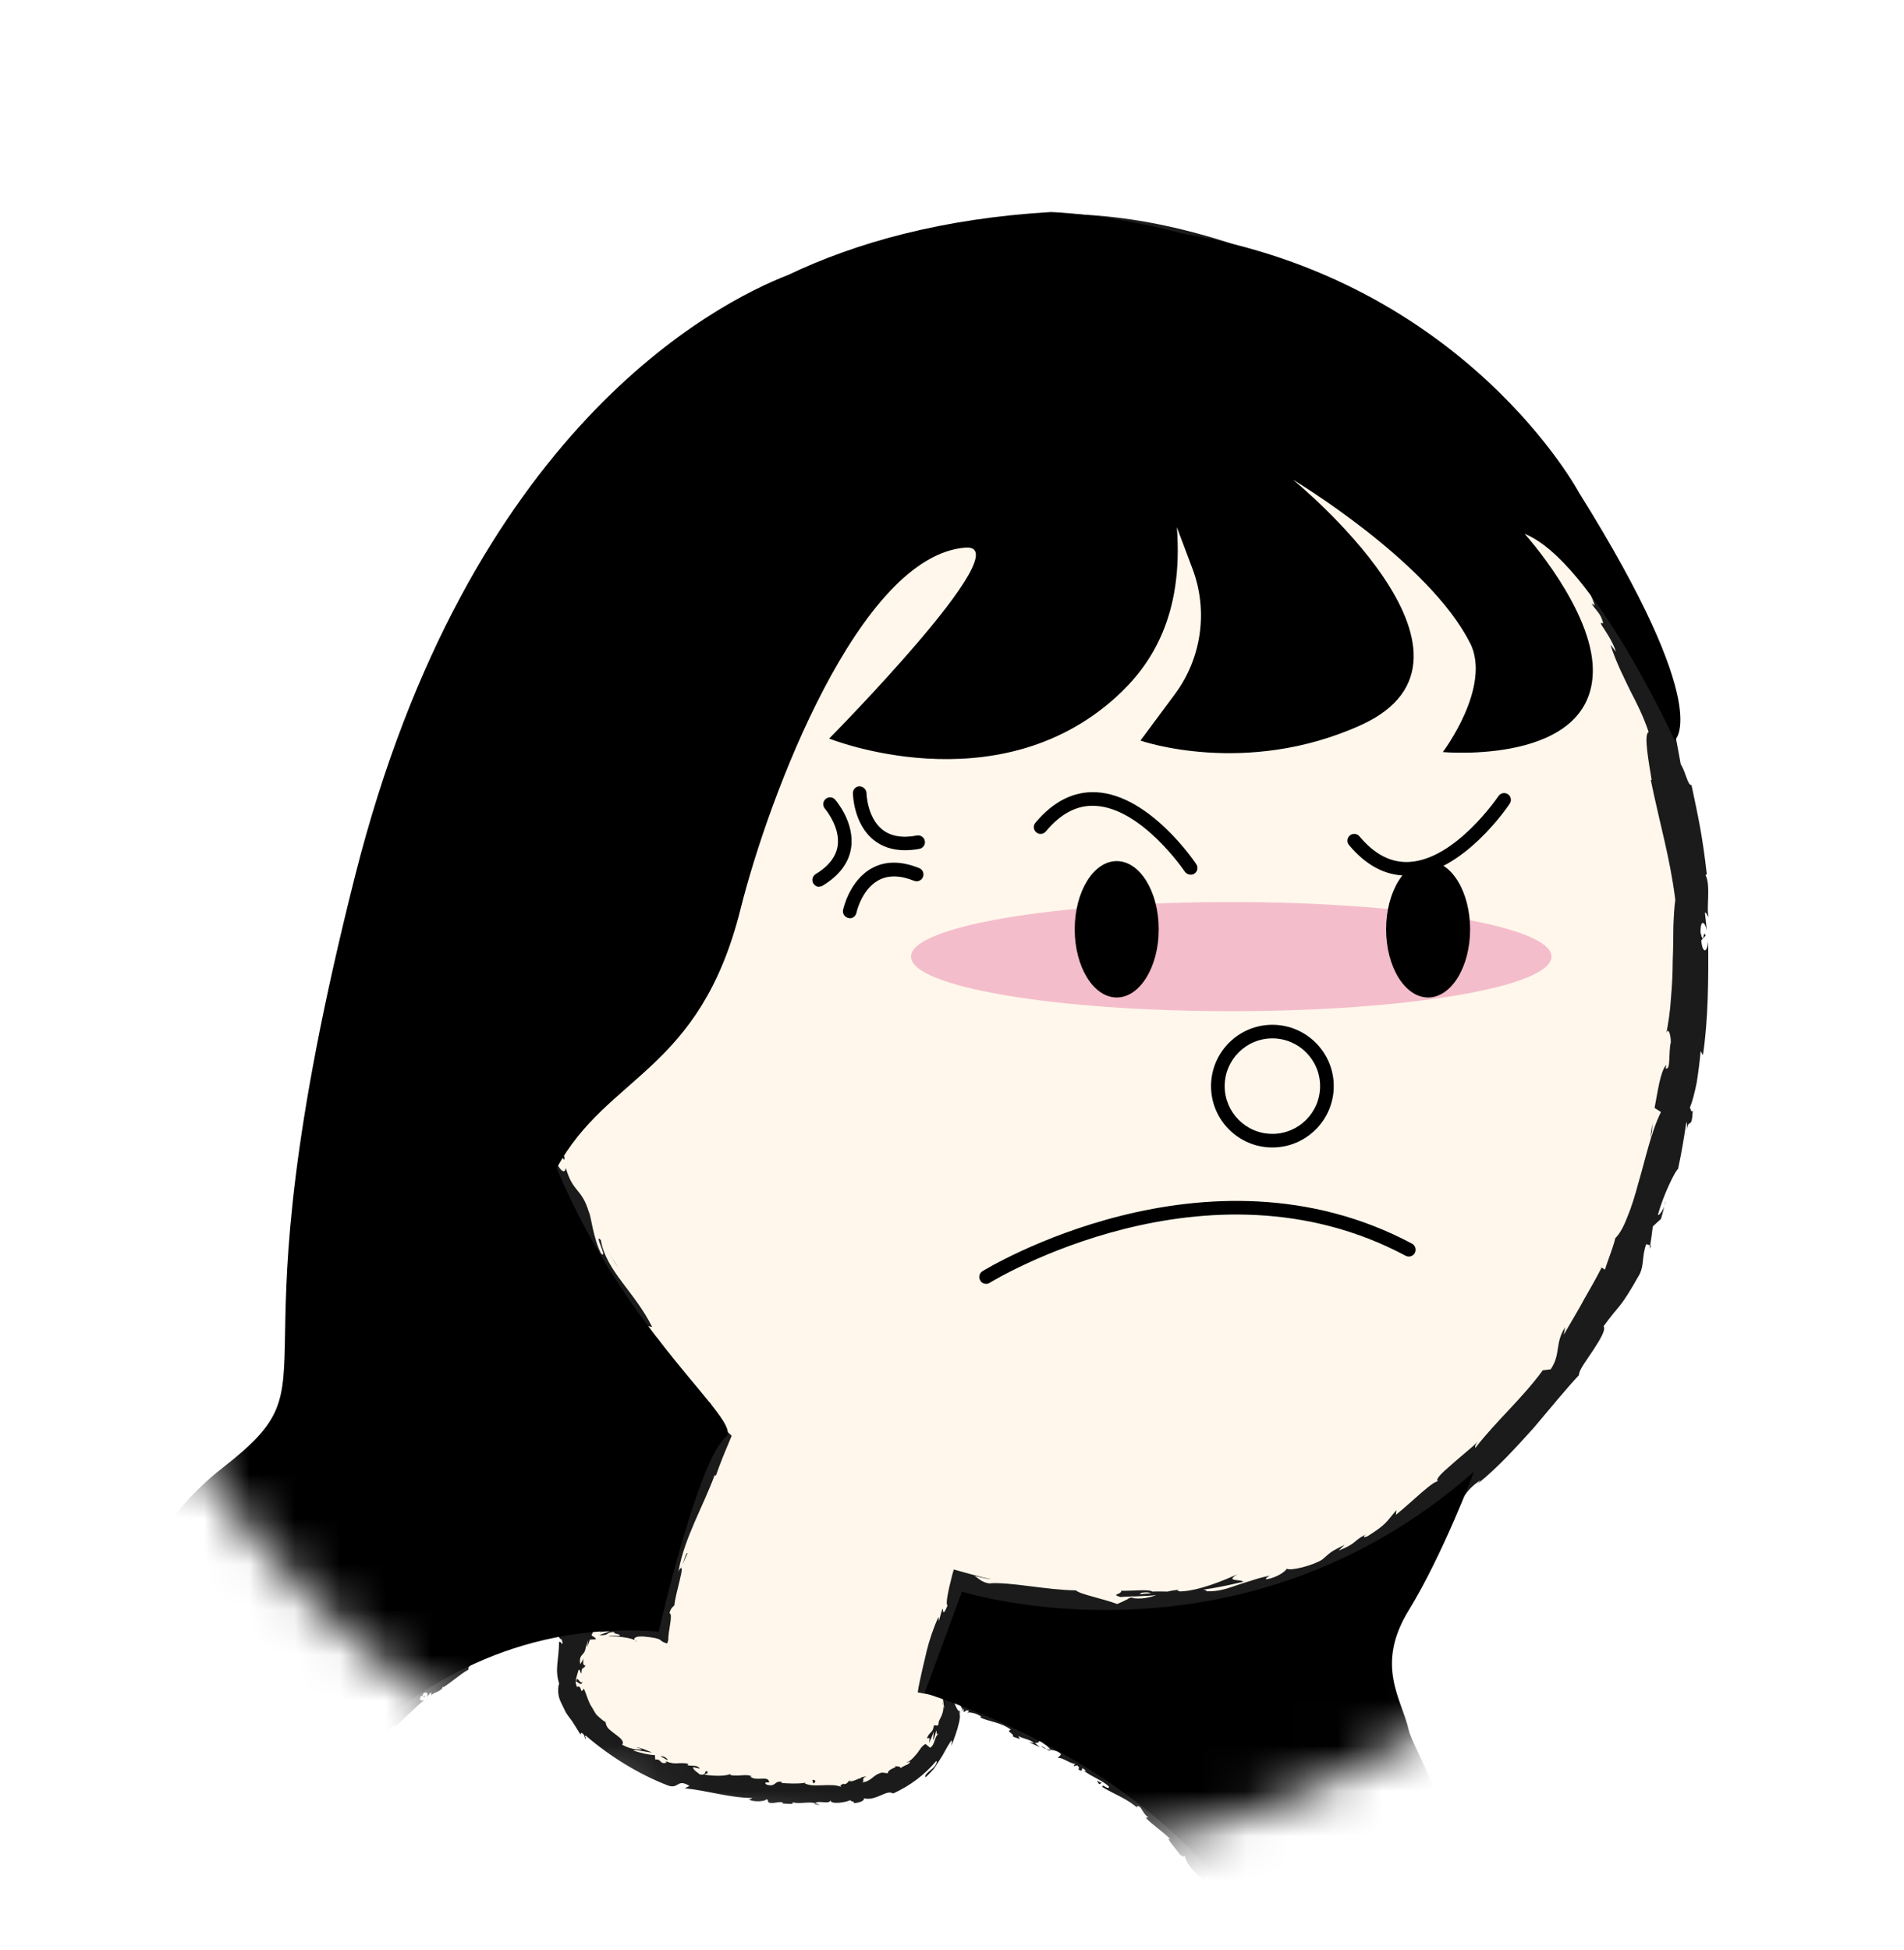<svg width="42" height="43" viewBox="0 0 42 43" fill="none" xmlns="http://www.w3.org/2000/svg">
<g filter="url(#filter0_d_6342_9599)">
<circle cx="21" cy="21.098" r="20" fill="white"/>
</g>
<mask id="mask0_6342_9599" style="mask-type:alpha" maskUnits="userSpaceOnUse" x="1" y="1" width="40" height="41">
<circle cx="21" cy="21.098" r="20" fill="white"/>
</mask>
<g mask="url(#mask0_6342_9599)">
<path d="M29.872 46.21C29.872 46.21 28.068 42.902 25.963 40.496C23.749 37.967 20.549 37.188 20.549 37.188L21.214 34.923C22.847 35.456 24.582 35.633 26.345 35.386C33.457 34.388 38.282 26.845 37.114 18.538C35.951 10.231 29.238 4.307 22.122 5.305C15.006 6.304 10.185 13.846 11.352 22.153C11.89 25.991 13.614 29.323 16.014 31.696C16.014 31.696 14.835 34.18 14.534 35.985C14.534 35.985 9.421 35.083 5.812 41.098C4.167 43.84 3.707 46.511 3.707 46.511" fill="#FFF7EB"/>
<path d="M15.051 34.512L15.006 34.611C15.021 34.584 15.036 34.551 15.051 34.512Z" fill="#1B1B1B"/>
<path d="M12.296 25.302C12.323 25.378 12.344 25.405 12.353 25.405C12.323 25.338 12.299 25.281 12.296 25.302Z" fill="#1B1B1B"/>
<path d="M11.923 23.576C11.929 23.612 11.935 23.645 11.941 23.679C11.941 23.639 11.935 23.597 11.923 23.576Z" fill="#1B1B1B"/>
<path d="M15.051 34.512L15.165 34.256C15.141 34.226 15.099 34.382 15.051 34.512Z" fill="#1B1B1B"/>
<path d="M11.581 36.499L11.502 36.526C11.484 36.544 11.466 36.566 11.451 36.587L11.581 36.496V36.499Z" fill="#1B1B1B"/>
<path d="M8.579 38.171C8.642 38.123 8.609 38.038 8.609 37.99C8.597 38.048 8.564 38.099 8.516 38.147C8.525 38.159 8.546 38.168 8.582 38.171H8.579Z" fill="#1B1B1B"/>
<path d="M14.011 36.181C14.011 36.181 14.03 36.206 14.043 36.212C14.043 36.2 14.03 36.19 14.011 36.181Z" fill="#1B1B1B"/>
<path d="M11.607 20.382C11.607 20.382 11.607 20.391 11.607 20.397C11.62 20.482 11.617 20.434 11.607 20.382Z" fill="#1B1B1B"/>
<path d="M30.952 8.148C30.732 7.886 31.447 8.401 31.097 8.03C31.112 8.085 30.651 7.858 30.952 8.148Z" fill="#1B1B1B"/>
<path d="M31.096 8.03L31.058 7.988C31.073 8.004 31.083 8.014 31.096 8.03Z" fill="#1B1B1B"/>
<path d="M12.874 13.185C12.853 13.194 12.832 13.215 12.81 13.239C12.82 13.239 12.835 13.23 12.874 13.185Z" fill="#1B1B1B"/>
<path d="M11.463 18.493L11.481 18.357C11.469 18.412 11.466 18.454 11.463 18.493Z" fill="#1B1B1B"/>
<path d="M14.164 10.632C14.209 10.574 14.236 10.559 14.288 10.472C14.279 10.478 14.27 10.484 14.261 10.49C14.248 10.526 14.221 10.568 14.164 10.632Z" fill="#1B1B1B"/>
<path d="M16.134 8.399C16.119 8.405 16.098 8.414 16.083 8.424C16.062 8.445 16.038 8.469 16.017 8.49L16.137 8.399H16.134Z" fill="#1B1B1B"/>
<path d="M20.994 36.95C20.979 36.98 20.97 37.001 20.961 37.017C21.012 36.971 21.139 36.983 20.994 36.95Z" fill="#1B1B1B"/>
<path d="M13.688 10.147L13.995 9.756C13.905 9.861 13.794 10.005 13.688 10.147Z" fill="#1B1B1B"/>
<path d="M36.741 26.49L36.714 26.602C36.729 26.559 36.741 26.52 36.741 26.49Z" fill="#1B1B1B"/>
<path d="M14.946 8.622C15.028 8.577 15.109 8.526 15.185 8.463C15.194 8.444 15.209 8.423 15.209 8.405C15.121 8.478 15.031 8.547 14.943 8.619L14.946 8.622Z" fill="#1B1B1B"/>
<path d="M23.845 38.12C23.436 37.87 23.599 38.099 23.478 38.102C22.97 37.855 23.289 37.903 23.147 37.762C22.82 37.621 22.531 37.597 22.293 37.485C22.284 37.461 22.239 37.434 22.302 37.437C22.116 37.401 21.86 37.293 21.592 37.197C21.46 37.145 21.322 37.103 21.192 37.067C21.159 37.058 21.126 37.052 21.096 37.043C21.081 37.043 21.069 37.043 21.054 37.043C21.027 37.043 20.994 37.043 20.958 37.049C20.952 37.037 20.955 37.028 20.958 37.022C20.934 37.073 20.907 37.121 20.862 37.151C20.808 37.136 20.747 37.127 20.687 37.121C20.675 37.061 20.699 36.98 20.756 36.938C20.726 37.028 20.756 37.025 20.777 37.046V36.92C20.91 36.809 20.802 37.016 20.847 37.034C20.862 37.034 20.877 37.028 20.889 37.019H20.874C20.865 36.983 20.874 36.932 20.874 36.878L20.88 36.791C20.889 36.739 20.898 36.688 20.907 36.637C20.946 36.43 20.988 36.234 21.048 36.087C21.165 36.051 20.868 36.821 21.078 36.433L20.988 36.667L20.943 36.785C20.931 36.818 20.925 36.824 20.916 36.848C20.967 36.812 20.991 36.809 21 36.809C21.006 36.827 21 36.827 21 36.842C20.991 36.872 20.988 36.878 21.084 36.851L21.09 36.845L21.108 36.794C21.12 36.758 21.129 36.724 21.138 36.694C21.156 36.631 21.171 36.574 21.189 36.52C21.216 36.415 21.238 36.325 21.256 36.234C21.295 36.054 21.334 35.873 21.442 35.564C21.436 35.482 21.412 35.494 21.388 35.497C21.361 35.509 21.346 35.491 21.328 35.452C21.331 35.395 21.343 35.338 21.355 35.296C21.361 35.275 21.367 35.257 21.373 35.242C21.373 35.218 21.403 35.248 21.418 35.251C21.484 35.29 21.526 35.335 21.547 35.371C21.559 35.389 21.565 35.407 21.571 35.422C21.586 35.44 21.637 35.464 21.677 35.482C21.764 35.522 21.884 35.545 22.062 35.555C22.257 35.528 22.35 35.422 22.826 35.579L22.636 35.663C23.283 35.783 23.027 35.567 23.698 35.723C23.571 35.756 23.183 35.705 23.28 35.729C23.71 35.87 23.598 35.702 23.938 35.729L24.002 35.837C24.702 35.867 25.472 35.78 26.227 35.66C26.188 35.696 26.062 35.744 26.245 35.753C26.486 35.708 26.732 35.663 26.985 35.615C27.235 35.564 27.487 35.509 27.743 35.458C28.245 35.335 28.741 35.206 29.192 35.052L29.49 34.83C29.568 34.797 29.65 34.806 29.574 34.857C29.923 34.733 29.568 34.8 29.713 34.691C29.896 34.595 29.98 34.616 29.875 34.697C30.152 34.526 30.537 34.27 30.919 34.012C31.301 33.753 31.68 33.482 31.977 33.314C31.947 33.347 31.92 33.383 31.89 33.416C32.326 33.112 32.248 32.911 32.66 32.646L32.6 32.721C33.045 32.364 33.448 31.916 33.83 31.494C34.197 31.061 34.531 30.649 34.831 30.328C34.822 30.222 35 30 35.147 29.774C35.295 29.546 35.43 29.326 35.373 29.251C35.758 28.721 35.713 28.908 36.167 28.105C36.275 27.882 36.212 27.723 36.314 27.44L36.401 27.467C36.425 27.329 36.441 27.188 36.459 27.049L36.639 26.884C36.666 26.794 36.693 26.7 36.711 26.607C36.672 26.712 36.591 26.821 36.573 26.794C36.684 26.364 36.97 25.789 37.015 25.786C37.09 25.443 37.147 25.094 37.199 24.748C37.228 24.779 37.202 24.953 37.192 25.094C37.225 24.526 37.316 25.016 37.34 24.493C37.307 24.556 37.292 24.445 37.277 24.43C37.328 24.309 37.382 24.105 37.427 23.879C37.463 23.651 37.496 23.398 37.514 23.182L37.565 23.272C37.68 22.496 37.689 21.627 37.68 20.752C37.653 21.067 37.544 20.992 37.529 20.739L37.626 20.634C37.559 20.472 37.595 20.902 37.511 20.565C37.511 20.24 37.617 20.343 37.653 20.529L37.608 20.132C37.635 20.108 37.656 20.198 37.692 20.222C37.632 20.063 37.743 19.527 37.623 19.302L37.65 19.278C37.55 18.406 37.46 18.015 37.313 17.317C37.225 17.32 37.192 17.043 37.075 16.854C36.979 16.343 36.892 15.762 36.678 15.17C36.492 14.767 36.567 15.07 36.456 14.902C36.525 14.842 36.284 14.261 36.456 14.544C36.311 14.195 36.221 13.97 36.098 13.732C36.038 13.612 35.974 13.488 35.899 13.341C35.815 13.197 35.719 13.031 35.599 12.824C35.617 12.932 35.656 13.04 35.608 12.998C35.52 12.851 35.46 12.634 35.502 12.637L35.532 12.673C35.225 12.231 34.967 11.669 34.672 11.152C34.531 10.89 34.38 10.64 34.221 10.421C34.068 10.198 33.899 10.012 33.734 9.87L33.77 9.903C33.565 9.687 33.343 9.491 33.123 9.29C32.859 8.977 33.331 9.431 33.162 9.176C32.41 8.568 32.092 8.096 31.421 7.663C31.25 7.383 30.808 7.055 30.314 6.764C29.824 6.466 29.283 6.204 28.937 5.964L28.958 6.033C28.741 5.988 28.738 5.888 28.597 5.816C28.603 5.861 28.789 5.955 28.657 5.924C27.818 5.579 26.931 5.266 26.011 5.046C25.09 4.827 24.131 4.703 23.183 4.721C22.492 4.746 22.817 5.013 21.95 4.989C22.026 4.941 22.101 4.896 22.179 4.857C21.499 5.01 20.811 5.155 20.14 5.368C19.472 5.585 18.82 5.852 18.245 6.21C18.305 6.153 18.296 6.126 18.413 6.069C18.119 6.126 17.484 6.577 17.517 6.634C17.337 6.743 17.448 6.616 17.322 6.661C17.051 6.776 16.78 7.143 16.615 7.173C16.588 7.179 16.666 7.106 16.705 7.07C16.567 7.2 16.014 7.6 16.206 7.552C15.788 7.84 15.502 8.213 15.186 8.463C15.06 8.706 14.567 9.067 14.606 9.212C14.525 9.091 13.956 9.822 13.83 10.123C13.86 10.012 13.632 10.322 13.659 10.186C13.457 10.49 13.292 10.782 13.385 10.767C12.889 11.251 12.816 11.985 12.474 12.228C12.062 13.23 11.767 14.183 11.541 15.116C11.481 15.082 11.544 14.821 11.62 14.574C11.695 14.328 11.77 14.09 11.695 14.087C11.451 14.98 11.439 15.518 11.226 16.397C11.162 16.625 11.192 16.255 11.183 16.171C11.051 17.076 10.889 17.922 10.919 18.736C10.907 18.736 10.898 18.646 10.892 18.562C10.889 18.721 10.85 18.935 10.913 18.917L10.904 18.761C10.955 18.634 10.994 18.797 11.024 18.992C11.057 19.188 11.093 19.413 11.117 19.428C10.943 19.154 11.066 20.222 10.844 19.795C10.856 19.9 10.892 20.033 10.931 20.009C10.925 20.165 10.901 20.216 10.85 20.057C10.904 20.628 10.952 20.424 10.988 20.938C10.958 20.938 10.94 20.836 10.901 20.785C10.982 21.043 11.045 21.302 11.078 21.738C11.057 21.714 11.039 21.768 11.024 21.639C11.111 22.388 11.352 22.881 11.469 23.693C11.286 23.485 11.493 23.973 11.394 24.045C11.442 24.186 11.484 24.328 11.538 24.466L11.544 24.279C11.65 24.652 11.815 24.962 11.89 25.287L11.755 25.028L12.005 25.711C11.971 25.579 11.944 25.443 11.914 25.308C12.095 25.66 12.031 25.224 12.173 25.717C12.125 25.624 12.305 26.078 12.317 26.288C12.425 26.451 12.537 26.616 12.621 26.887C12.621 26.968 12.483 26.884 12.483 26.938C12.645 27.07 12.892 27.75 13.099 27.909C13.042 27.849 12.988 27.873 12.988 27.903L13.129 28.009C13.189 28.18 13.195 28.207 13.138 28.204C13.394 28.679 13.177 27.988 13.442 28.571C13.412 28.532 13.415 28.556 13.352 28.472C13.644 29.046 14.044 29.5 14.362 29.997C14.374 30.207 14.034 29.597 14.077 29.813C14.335 30.156 14.633 30.487 14.934 30.806C15.087 30.962 15.241 31.119 15.391 31.272C15.463 31.35 15.541 31.422 15.617 31.5L15.71 31.597L15.779 31.675L15.719 31.594C15.785 31.579 15.854 31.639 15.902 31.714C15.851 31.798 15.791 31.87 15.731 31.964C15.662 32.078 15.598 32.204 15.568 32.334C15.598 32.234 15.541 32.177 15.544 32.207C15.301 32.715 15.132 33.284 14.904 34.105V33.991C14.756 34.291 14.606 34.815 14.501 35.164C14.513 35.278 14.462 35.476 14.546 35.368C14.51 35.452 14.474 35.533 14.438 35.612C14.411 35.669 14.402 35.732 14.374 35.771C14.305 35.756 14.245 35.747 14.182 35.747H14.056H13.893C13.677 35.75 13.469 35.783 13.262 35.807C13.057 35.84 12.853 35.87 12.651 35.897C12.453 35.934 12.248 35.946 12.044 35.955C12.158 35.922 12.314 35.864 12.221 35.879C11.947 35.949 11.677 36.039 11.409 36.129C11.493 36.171 11.526 36.135 11.713 36.144C11.668 36.177 11.589 36.216 11.499 36.255C11.412 36.3 11.31 36.346 11.213 36.379C11.55 36.21 11.177 36.273 11.006 36.291C11.039 36.303 10.994 36.343 11.015 36.358C10.558 36.391 10.997 36.508 10.419 36.667L10.431 36.622C10.332 36.676 10.242 36.736 10.149 36.794C10.059 36.857 9.968 36.92 9.86 36.974C9.734 36.953 10.047 36.824 10.031 36.758C9.884 36.845 9.758 36.959 9.632 37.064C9.502 37.167 9.376 37.26 9.232 37.317C9.334 37.212 9.511 37.106 9.626 37.019C9.283 37.1 9.268 37.151 9.054 37.281L9.075 37.269L8.576 37.567L8.711 37.503C8.594 37.702 8.45 37.864 8.266 38.012C8.092 38.165 7.881 38.312 7.74 38.574C8.035 38.084 7.752 38.454 7.716 38.358C7.595 38.445 7.421 38.586 7.445 38.523C7.376 38.646 7.289 38.718 7.189 38.803C7.093 38.887 6.988 38.983 6.913 39.173C6.88 39.167 6.729 39.398 6.711 39.302C6.507 39.594 6.804 39.269 6.813 39.317C6.687 39.564 6.45 39.78 6.233 40.057C6.019 40.334 5.791 40.64 5.635 41.001C5.349 41.612 5.376 41.765 5.144 42.34C5.012 42.505 5.123 42.138 5.123 42.138C4.934 42.421 4.832 42.655 4.735 42.959C4.735 42.89 4.69 42.941 4.621 43.016C4.528 43.257 4.654 43.215 4.486 43.509C4.477 43.443 4.459 43.356 4.474 43.23C4.38 43.519 4.326 43.816 4.245 44.12C4.17 44.18 4.233 43.916 4.245 43.801C4.14 44.138 3.986 44.676 4.032 44.803L4.128 44.598C4.092 44.721 4.041 44.64 4.056 44.544C4.089 44.237 4.224 44.144 4.257 44.138L4.2 44.352C4.435 44.195 4.477 43.509 4.663 43.1L4.708 43.32C4.732 43.167 4.762 43.013 4.792 42.86C4.862 42.785 4.952 42.755 4.88 42.959C5.066 42.697 4.952 42.682 5.132 42.469C5.156 42.448 5.153 42.463 5.147 42.49L5.25 42.195C5.247 42.261 5.352 42.189 5.25 42.352C5.559 41.888 5.58 41.516 5.77 41.38L5.755 41.425C5.926 41.079 5.923 41.058 5.893 41.046C5.863 41.034 5.812 41.04 5.929 40.767L6.332 40.565L6.299 40.451C6.344 40.388 6.438 40.258 6.453 40.303C6.564 40.021 6.392 40.322 6.438 40.144C6.726 39.882 7.063 39.29 7.226 39.314C7.259 39.161 6.955 39.564 7.174 39.215C7.361 39.227 7.481 38.854 7.773 38.649C7.755 38.785 7.496 38.989 7.791 38.791C7.815 38.67 7.935 38.547 8.083 38.442C8.233 38.343 8.401 38.246 8.501 38.141C8.471 38.096 8.585 37.982 8.75 37.84C8.928 37.714 9.159 37.561 9.352 37.404C9.352 37.416 9.4 37.392 9.478 37.347C9.562 37.308 9.68 37.248 9.809 37.185C9.938 37.118 10.083 37.049 10.218 36.98C10.359 36.926 10.495 36.875 10.603 36.836L10.597 36.857C10.615 36.788 10.732 36.709 10.883 36.628C11.042 36.565 11.232 36.49 11.391 36.424C11.4 36.49 11.349 36.535 11.186 36.625L11.487 36.52C11.547 36.457 11.637 36.418 11.836 36.352L11.779 36.451C11.983 36.397 12.179 36.309 12.405 36.261C12.516 36.234 12.63 36.204 12.753 36.183C12.877 36.168 13.006 36.159 13.141 36.156C13.168 36.078 12.678 35.991 13.265 35.876C13.289 35.919 13.316 35.982 13.165 36.015C13.213 36 13.343 35.967 13.445 35.982L13.216 36.063C13.469 36.078 13.343 35.997 13.544 35.994C13.544 36.054 13.695 36.03 13.668 36.078C13.617 36.087 13.493 36.063 13.418 36.09C13.644 36.084 13.914 36.126 13.998 36.171C13.989 36.153 13.989 36.135 14.014 36.117C14.041 36.102 14.074 36.09 14.188 36.093C14.696 36.141 14.486 36.183 14.711 36.246C14.726 36.243 14.729 36.207 14.741 36.171C14.735 35.985 14.853 35.594 14.768 35.579C14.799 35.458 14.844 35.443 14.877 35.404C14.886 35.182 15.147 34.409 14.985 34.619L14.964 34.673C14.964 34.673 14.967 34.649 14.97 34.637C15.102 33.909 15.514 33.218 15.764 32.535L15.791 32.547C15.836 32.415 15.89 32.276 15.944 32.138C16.011 31.976 16.08 31.813 16.14 31.666C15.998 31.527 15.854 31.401 15.767 31.344C15.677 31.251 15.598 31.088 15.662 31.103C15.43 30.869 15.367 30.872 15.102 30.472C15.352 30.694 15.063 30.358 15.349 30.706C15.093 30.361 15.066 30.264 14.723 29.945C14.88 30.024 14.603 29.636 14.471 29.479C14.51 29.573 14.555 29.663 14.603 29.753C14.453 29.579 14.353 29.404 14.242 29.236L14.386 29.269C14.002 28.49 13.373 28.039 13.253 27.35C13.084 27.176 13.427 27.792 13.259 27.648C13.078 27.287 13.045 26.839 12.988 26.727C12.829 26.201 12.645 26.316 12.48 25.759C12.474 25.84 12.408 25.939 12.224 25.546C12.11 25.155 12.209 25.025 12.317 25.257C12.35 25.347 12.353 25.395 12.341 25.395C12.392 25.515 12.471 25.669 12.45 25.506L12.399 25.47C12.371 25.269 12.194 24.745 12.29 24.851C12.173 24.571 12.194 24.745 12.245 24.965C12.143 24.457 12.014 24.192 11.926 23.669C11.926 23.756 11.905 23.84 11.884 23.759C11.752 22.989 11.746 23.437 11.62 22.923C11.62 22.616 11.761 23.007 11.632 22.49C11.617 22.165 11.713 22.409 11.764 22.529C11.611 22.066 11.689 21.633 11.665 21.359L11.722 21.606C11.689 21.458 11.671 21.335 11.665 21.209L11.604 21.359C11.604 21.209 11.595 21.085 11.626 21.085C11.568 20.935 11.517 21.212 11.43 20.911C11.445 20.709 11.355 20.303 11.451 20.231C11.439 20.86 11.538 20.159 11.58 20.685C11.559 20.586 11.559 20.46 11.565 20.309C11.574 20.285 11.586 20.331 11.592 20.37C11.665 19.774 11.463 20.099 11.475 19.479C11.526 19.558 11.577 19.338 11.568 19.236C11.565 19.485 11.478 19.353 11.439 19.122C11.499 18.724 11.43 18.688 11.448 18.478L11.415 18.715C11.37 18.631 11.376 18.43 11.391 18.153C11.436 18.132 11.394 18.409 11.421 18.309C11.361 17.991 11.58 17.624 11.586 17.191C11.65 16.998 11.689 17.188 11.737 17.016C11.752 16.532 11.893 16.517 11.947 16.015C11.845 16.141 11.854 16.171 11.869 15.807C11.818 16.081 11.779 16.355 11.749 16.631C11.749 16.451 11.743 16.267 11.749 16.087C11.692 16.334 11.692 16.619 11.65 16.764C11.641 16.502 11.65 16.532 11.571 16.64C11.737 16.319 11.644 15.951 11.809 15.579L11.977 15.633C12.203 15.079 12.164 14.583 12.48 13.87L12.362 14.093C12.335 13.973 12.519 13.639 12.591 13.398C12.636 13.443 12.717 13.305 12.795 13.224C12.747 13.215 13.027 12.709 12.958 12.595L13.18 12.319C13.502 11.783 13.37 11.606 13.707 11.1C13.668 11.29 13.845 11.079 13.674 11.446C13.779 11.275 13.881 11.127 13.848 11.103C13.944 11.028 14.089 10.595 14.245 10.478C14.275 10.394 14.242 10.336 14.38 10.156C14.405 10.144 14.405 10.174 14.405 10.174C14.38 10.156 14.585 9.864 14.414 9.985C14.681 9.798 14.949 9.458 15.238 9.143C15.376 8.98 15.523 8.833 15.665 8.703C15.803 8.571 15.941 8.469 16.068 8.409C16.224 8.255 16.395 8.084 16.579 7.934C16.756 7.774 16.937 7.63 17.099 7.515C17.09 7.546 17.114 7.54 17.051 7.579C17.526 7.302 17.229 7.239 17.791 6.947C18.113 6.857 17.538 7.17 17.725 7.094C17.812 7.155 17.965 7.043 18.158 6.92C18.347 6.791 18.573 6.634 18.789 6.598L18.705 6.652C19.018 6.568 19.376 6.243 19.875 6.078C19.875 6.078 19.857 6.102 19.881 6.108C20.179 5.885 20.828 5.654 21.322 5.524C21.183 5.636 21.105 5.615 21.216 5.669C21.436 5.609 21.123 5.558 21.565 5.443C21.719 5.458 22.05 5.443 22.104 5.515L21.686 5.591C21.917 5.657 22.227 5.491 22.453 5.494L22.428 5.546C22.75 5.497 22.91 5.455 23.081 5.419C23.25 5.38 23.427 5.338 23.779 5.35L23.707 5.314C24.095 5.2 24.029 5.377 24.416 5.317L24.525 5.443C24.777 5.425 25.421 5.422 25.875 5.491C25.74 5.512 25.538 5.506 25.331 5.5C25.123 5.5 24.907 5.506 24.741 5.506C24.865 5.521 25.075 5.546 25.271 5.561C25.466 5.579 25.65 5.6 25.719 5.582C25.616 5.576 25.487 5.582 25.394 5.546C25.553 5.527 25.734 5.524 25.938 5.54C26.143 5.558 26.365 5.606 26.612 5.663C26.54 5.759 26.85 5.867 27.21 5.985C27.388 6.054 27.58 6.126 27.746 6.198C27.908 6.273 28.041 6.361 28.107 6.433C28.949 6.7 29.659 7.227 30.498 7.804C30.302 7.449 30.747 7.97 30.802 7.792C31 7.93 31.072 7.988 31.081 8.009C31.256 8.183 31.409 8.376 31.574 8.556C31.671 8.706 31.373 8.442 31.364 8.487C31.752 8.833 31.481 8.685 31.701 8.953C31.692 8.857 31.899 9.004 32.095 9.23C32.017 9.109 31.929 8.998 31.848 8.881C32.152 9.091 32.233 9.236 32.317 9.374C32.401 9.515 32.486 9.651 32.765 9.891L32.567 9.759C32.856 10.006 33.469 10.806 33.797 11.025C33.821 11.091 33.833 11.191 33.722 11.067C34.239 11.798 34.955 12.673 35.18 13.353L35.108 13.311C35.192 13.455 35.322 13.534 35.364 13.75C35.343 13.75 35.295 13.708 35.325 13.78C35.373 13.855 35.586 14.156 35.644 14.376C35.605 14.322 35.565 14.27 35.523 14.219C35.662 14.64 35.821 14.938 35.959 15.23C36.11 15.518 36.248 15.792 36.368 16.147C36.248 16.18 36.38 16.863 36.434 17.206L36.413 17.197C36.618 18.198 36.834 18.893 36.955 19.843C36.934 19.994 36.922 20.195 36.913 20.424C36.91 20.655 36.91 20.917 36.898 21.188C36.898 21.461 36.883 21.744 36.859 22.018C36.844 22.291 36.801 22.556 36.759 22.788C36.798 22.646 36.859 22.821 36.856 22.992C36.801 23.209 36.859 23.618 36.744 23.564L36.756 23.485C36.621 23.636 36.567 24.087 36.498 24.436L36.639 24.526C36.422 24.959 36.299 25.555 36.14 26.093C36.068 26.364 35.989 26.619 35.902 26.83C35.821 27.043 35.731 27.212 35.632 27.308C35.58 27.53 35.469 27.786 35.403 28.003L35.331 27.955C35.189 28.231 35.072 28.433 34.946 28.652C34.828 28.875 34.687 29.103 34.495 29.437L34.525 29.272C34.293 29.633 34.434 29.864 34.206 30.201L34.032 30.222C33.583 30.839 33.003 31.341 32.543 31.936C32.54 31.916 32.528 31.873 32.612 31.783C32.489 31.912 32.218 32.123 32.008 32.312C31.794 32.496 31.631 32.649 31.737 32.679C31.662 32.601 31.12 33.151 30.792 33.41L30.802 33.305C30.57 33.582 30.579 33.621 30.167 33.882C30.062 33.931 30.047 33.873 30.191 33.816C29.839 33.967 29.965 34.03 29.529 34.198L29.662 34.072C29.307 34.243 29.346 34.249 29.171 34.394C28.958 34.532 28.465 34.652 28.386 34.598C28.353 34.661 28.167 34.794 27.935 34.833C27.896 34.815 27.974 34.773 28.011 34.752C27.848 34.785 27.71 34.824 27.589 34.866C27.466 34.902 27.355 34.938 27.25 34.974C27.042 35.049 26.853 35.103 26.621 35.097C26.606 35.07 26.576 35.064 26.537 35.061C27.054 34.989 27.457 34.869 27.424 34.893C27.403 34.818 26.997 34.899 27.295 34.721C26.988 34.86 26.444 35.088 26.029 35.1C26.008 35.094 25.989 35.091 25.971 35.079L26.014 35.064C25.92 35.07 25.836 35.082 25.758 35.103C25.628 35.103 25.544 35.097 25.418 35.103C25.367 35.046 24.94 35.091 24.732 35.085C24.75 35.173 24.474 35.155 24.732 35.227C24.699 35.221 24.771 35.218 24.913 35.212C24.943 35.212 24.982 35.209 25.003 35.203C25 35.203 24.994 35.209 24.988 35.212C25.126 35.203 25.307 35.2 25.508 35.182C25.346 35.236 25.171 35.281 24.937 35.239C24.828 35.293 24.708 35.353 24.642 35.377C24.35 35.263 23.803 35.158 23.734 35.076C23.093 35.07 22.248 34.881 21.818 34.923C21.65 34.896 21.589 34.812 21.496 34.758C21.571 34.776 21.653 34.794 21.728 34.809C21.779 34.818 21.824 34.827 21.854 34.824C21.806 34.815 21.764 34.809 21.698 34.794C21.616 34.773 21.529 34.752 21.442 34.727C21.355 34.703 21.268 34.679 21.18 34.655L21.051 34.619C21.051 34.619 21.039 34.616 21.036 34.616V34.634L21.024 34.667L21.006 34.733C20.916 35.085 20.853 35.38 20.901 35.41C20.72 35.846 20.877 35.127 20.711 35.753L20.702 35.66C20.585 35.919 20.504 36.165 20.444 36.403C20.41 36.547 20.377 36.691 20.344 36.83C20.308 37.004 20.263 37.176 20.245 37.326C20.483 37.371 20.705 37.407 20.904 37.458C21.06 37.491 21.201 37.528 21.355 37.576C21.659 37.672 21.971 37.816 22.293 38.036C22.212 37.985 22.17 37.958 22.161 37.934C22.862 38.306 23.58 38.694 24.245 39.161C24.913 39.627 25.508 40.183 25.953 40.833C26.218 41.191 26.296 41.191 26.513 41.368L26.501 41.5L26.868 41.807C27.331 42.294 27.37 42.86 27.956 43.473L27.947 43.35C28.107 43.606 28.504 44.129 28.416 44.126C28.444 44.147 28.525 44.174 28.561 44.291L28.525 44.325L28.985 44.911C29.253 45.422 28.78 44.932 29.198 45.654C29.373 45.912 29.758 46.355 29.728 46.237C29.671 46.126 29.595 45.943 29.634 45.912L29.797 46.15C29.944 46.129 30.182 46.252 29.914 45.585L29.592 45.203L29.568 45.031L29.785 45.386C29.722 45.148 29.595 45.049 29.475 44.926C29.487 44.872 29.472 44.8 29.433 44.709L29.066 44.367C29.081 44.288 29.274 44.493 29.126 44.201C28.952 44.042 29.138 44.451 28.904 44.153C28.831 43.922 28.91 43.952 28.717 43.747C28.726 43.696 28.777 43.732 28.85 43.816C28.681 43.63 28.477 43.278 28.344 43.215C28.272 42.965 27.857 42.538 27.98 42.484C27.908 42.439 27.647 42.186 27.505 42.009C27.881 42.249 27.006 41.32 27.204 41.308C26.907 41.148 26.468 40.469 26.029 40.114C26.059 40.129 26.116 40.159 26.146 40.198C25.938 39.961 25.908 39.864 25.788 39.699C25.671 39.759 25.31 39.431 25.057 39.329C24.837 38.998 25.325 39.371 25.304 39.212C25.256 39.296 24.726 38.857 24.777 39.004C24.585 38.776 24.597 38.827 24.534 38.658C24.407 38.745 24.299 38.517 24.044 38.46C23.731 38.165 24.029 38.282 23.608 38.078C23.439 37.925 23.824 38.093 23.824 38.093L23.845 38.12ZM26.227 35.63C26.134 35.645 26.053 35.657 26.002 35.663C26.05 35.657 26.113 35.645 26.224 35.63H26.227ZM27.135 35.476C27.027 35.503 26.886 35.519 26.741 35.545C26.705 35.522 26.735 35.485 26.826 35.473C26.78 35.497 26.997 35.485 27.135 35.476ZM25.183 35.127C25.322 35.109 25.367 35.127 25.388 35.139C25.322 35.145 25.247 35.151 25.147 35.161C25.144 35.161 25.135 35.17 25.132 35.173C25.144 35.155 25.159 35.139 25.186 35.127H25.183Z" fill="#1B1B1B"/>
<path d="M24.934 35.242C24.913 35.242 24.904 35.248 24.877 35.248C24.907 35.254 24.934 35.26 24.961 35.266C24.98 35.257 24.995 35.248 25.01 35.239C24.986 35.239 24.958 35.239 24.934 35.239V35.242Z" fill="#1B1B1B"/>
<path d="M15.001 34.629L15.007 34.61C15.007 34.61 14.991 34.639 14.981 34.645C14.988 34.633 14.991 34.636 14.997 34.626L15.001 34.629Z" fill="#1B1B1B"/>
<path d="M36.422 27.471L36.401 27.465L36.386 27.546L36.422 27.471Z" fill="#1B1B1B"/>
<path d="M11.007 36.295C11.007 36.295 10.974 36.289 10.938 36.295C10.944 36.298 10.971 36.295 11.007 36.295Z" fill="#1B1B1B"/>
<path d="M9.058 37.283L8.786 37.437C8.907 37.374 8.991 37.325 9.058 37.283Z" fill="#1B1B1B"/>
<path d="M7.722 38.31C7.716 38.338 7.722 38.35 7.722 38.363L7.716 38.31H7.722Z" fill="#1B1B1B"/>
<path d="M10.892 18.569C10.892 18.545 10.892 18.524 10.892 18.503C10.882 18.349 10.885 18.454 10.892 18.569Z" fill="#1B1B1B"/>
<path d="M12.318 26.295C12.273 26.223 12.231 26.151 12.191 26.072C12.237 26.205 12.273 26.311 12.318 26.295Z" fill="#1B1B1B"/>
<path d="M13.655 10.191C13.655 10.191 13.677 10.163 13.69 10.148L13.655 10.191Z" fill="#1B1B1B"/>
<path d="M12.062 25.727C12.095 25.865 12.14 25.974 12.191 26.07C12.155 25.959 12.116 25.829 12.062 25.727Z" fill="#1B1B1B"/>
<path d="M6.967 39.705L6.604 40.12C6.691 40.066 6.802 39.991 6.658 40.192C7.163 39.708 6.507 40.258 6.967 39.705Z" fill="#1B1B1B"/>
<path d="M8.149 38.481C7.944 38.692 8.182 38.511 8.185 38.538C8.305 38.397 8.336 38.36 8.149 38.481Z" fill="#1B1B1B"/>
<path d="M15.614 30.999L15.689 30.969C15.53 30.806 15.665 30.987 15.614 30.999Z" fill="#1B1B1B"/>
<path d="M13.836 29.359L13.926 29.576L14.047 29.625L13.836 29.359Z" fill="#1B1B1B"/>
<path d="M13.581 27.878L13.639 27.959C13.566 27.854 13.506 27.745 13.437 27.64L13.581 27.878Z" fill="#1B1B1B"/>
<path d="M15.8 8.815L15.686 8.797C15.589 8.918 15.643 9.014 15.8 8.815Z" fill="#1B1B1B"/>
<path d="M23.713 5.419C23.809 5.47 24.056 5.494 24.212 5.461C24.014 5.44 23.815 5.41 23.713 5.419Z" fill="#1B1B1B"/>
<path d="M36.441 24.953L36.45 24.773L36.401 25.107L36.441 24.953Z" fill="#1B1B1B"/>
<path d="M2.287 49.943C2.287 49.943 2.889 43.928 5.595 40.92C8.302 37.913 10.107 35.808 12.813 35.808C12.813 35.808 11.045 38.707 16.723 39.417C21.535 40.018 20.934 37.311 20.934 37.311C21.953 37.829 24.741 39.17 25.746 40.319C27.851 42.725 29.655 46.033 29.655 46.033" fill="white"/>
<path d="M26.056 40.523L26.074 40.56C26.074 40.56 26.065 40.535 26.056 40.523Z" fill="#1B1B1B"/>
<path d="M22.994 38.217C23.022 38.229 23.037 38.229 23.04 38.223C23.013 38.213 22.991 38.207 22.994 38.217Z" fill="#1B1B1B"/>
<path d="M22.455 37.834C22.455 37.834 22.477 37.85 22.49 37.859C22.48 37.847 22.468 37.834 22.455 37.834Z" fill="#1B1B1B"/>
<path d="M26.056 40.523L26.008 40.43C25.984 40.439 26.029 40.481 26.056 40.523Z" fill="#1B1B1B"/>
<path d="M26.594 41.068C26.594 41.068 26.603 41.052 26.603 41.043C26.597 41.049 26.594 41.056 26.594 41.068Z" fill="#1B1B1B"/>
<path d="M21.285 37.145C21.285 37.145 21.291 37.149 21.295 37.152C21.349 37.171 21.32 37.158 21.285 37.145Z" fill="#1B1B1B"/>
<path d="M12.844 37.079C12.814 37.197 12.729 36.916 12.708 37.091C12.729 37.073 12.841 37.218 12.844 37.079Z" fill="#1B1B1B"/>
<path d="M19.736 38.941C19.736 38.941 19.759 38.954 19.771 38.954C19.768 38.948 19.759 38.945 19.736 38.941Z" fill="#1B1B1B"/>
<path d="M18.799 39.272C18.772 39.272 18.763 39.263 18.727 39.272C18.73 39.272 18.733 39.278 18.739 39.278C18.751 39.269 18.769 39.263 18.799 39.269V39.272Z" fill="#1B1B1B"/>
<path d="M17.725 39.315C17.725 39.315 17.737 39.324 17.743 39.327C17.755 39.327 17.767 39.327 17.776 39.324L17.722 39.315H17.725Z" fill="#1B1B1B"/>
<path d="M18.817 39.774L18.631 39.78C18.682 39.78 18.751 39.78 18.817 39.774Z" fill="#1B1B1B"/>
<path d="M7.84 38.857L7.817 38.892C7.817 38.892 7.84 38.87 7.84 38.857Z" fill="#1B1B1B"/>
<path d="M18.085 39.817C18.052 39.793 18.019 39.781 17.983 39.772C17.977 39.778 17.968 39.781 17.962 39.786L18.085 39.814V39.817Z" fill="#1B1B1B"/>
<path d="M3.325 46.461C3.37 46.301 3.268 46.364 3.231 46.319C3.262 46.124 3.316 46.247 3.373 46.193C3.385 46.07 3.334 45.955 3.364 45.868C3.379 45.868 3.388 45.85 3.4 45.874C3.376 45.73 3.514 45.504 3.478 45.333C3.487 45.324 3.496 45.321 3.502 45.321C3.454 45.333 3.415 45.321 3.388 45.309C3.409 45.236 3.379 45.161 3.439 45.149C3.424 45.191 3.442 45.203 3.454 45.227V45.146C3.55 45.104 3.448 45.258 3.505 45.276C3.523 45.122 3.529 44.936 3.586 44.834C3.668 44.834 3.52 45.098 3.635 44.975L3.547 45.134C3.707 45.044 3.502 45.233 3.668 45.158C3.767 44.945 3.719 44.897 3.821 44.683C3.8 44.62 3.755 44.677 3.734 44.614C3.776 44.268 4.007 44.437 4.004 44.172C3.98 44.094 3.902 44.033 4.016 43.892L4.074 43.982C4.17 43.775 4.004 43.811 4.158 43.615C4.17 43.667 4.113 43.79 4.134 43.763C4.257 43.649 4.134 43.643 4.185 43.534L4.266 43.543C4.362 43.324 4.416 43.05 4.537 42.809C4.549 42.834 4.549 42.885 4.6 42.84C4.666 42.683 4.756 42.527 4.853 42.379C4.952 42.229 5.075 42.103 5.18 41.979L5.195 41.838C5.213 41.814 5.25 41.811 5.244 41.844C5.334 41.754 5.213 41.814 5.225 41.748C5.262 41.685 5.31 41.691 5.301 41.742C5.382 41.531 5.598 41.173 5.8 41.038L5.782 41.086C5.926 40.966 5.821 40.84 5.983 40.749L5.971 40.782C6.266 40.5 6.522 40.124 6.801 39.961C6.771 39.853 7.105 39.694 7.024 39.585C7.228 39.459 7.201 39.522 7.457 39.318C7.52 39.258 7.484 39.167 7.547 39.077L7.598 39.122L7.647 38.966H7.761L7.818 38.885C7.788 38.912 7.737 38.924 7.725 38.906C7.812 38.77 8.025 38.665 8.056 38.689C8.128 38.587 8.203 38.488 8.278 38.388C8.293 38.416 8.254 38.464 8.233 38.512C8.323 38.322 8.311 38.539 8.392 38.367C8.365 38.373 8.374 38.328 8.365 38.316C8.459 38.283 8.606 38.142 8.705 38.028L8.717 38.082C8.925 37.904 9.129 37.682 9.364 37.489C9.268 37.543 9.231 37.462 9.298 37.399L9.37 37.432C9.388 37.36 9.28 37.468 9.337 37.351C9.433 37.288 9.448 37.372 9.412 37.429L9.505 37.327C9.526 37.339 9.505 37.369 9.517 37.396C9.535 37.327 9.749 37.312 9.767 37.2L9.785 37.212C10.031 37.047 10.128 36.942 10.335 36.822C10.308 36.764 10.398 36.731 10.434 36.65C10.6 36.572 10.804 36.545 10.994 36.446C11.12 36.361 11.015 36.379 11.063 36.319C11.096 36.37 11.295 36.292 11.204 36.367C11.442 36.274 11.508 36.247 11.812 36.127C11.773 36.112 11.731 36.112 11.746 36.088C11.803 36.064 11.881 36.076 11.881 36.109L11.866 36.118C11.938 36.088 12.023 36.073 12.11 36.067C12.152 36.064 12.2 36.061 12.236 36.061C12.26 36.061 12.278 36.067 12.29 36.076C12.344 36.109 12.344 36.136 12.353 36.142C12.353 36.145 12.362 36.148 12.38 36.148H12.374C12.389 36.157 12.401 36.187 12.41 36.232C12.41 36.223 12.404 36.244 12.401 36.25C12.398 36.259 12.395 36.262 12.392 36.259C12.386 36.259 12.383 36.244 12.38 36.226C12.368 36.217 12.35 36.22 12.332 36.208C12.332 36.596 12.23 36.819 12.335 37.134C12.308 37.2 12.305 37.294 12.323 37.396C12.341 37.498 12.401 37.6 12.453 37.709C12.498 37.82 12.588 37.904 12.645 38.001C12.708 38.094 12.759 38.184 12.804 38.256L12.819 38.217C12.91 38.25 12.877 38.304 12.916 38.355C12.931 38.325 12.874 38.265 12.928 38.286C13.466 38.746 14.089 39.131 14.738 39.381C14.976 39.465 14.934 39.218 15.21 39.39L15.105 39.441C15.61 39.492 16.107 39.655 16.597 39.655C16.567 39.667 16.564 39.688 16.516 39.682C16.609 39.757 16.895 39.73 16.901 39.685C16.976 39.697 16.913 39.727 16.958 39.754C17.057 39.796 17.223 39.709 17.274 39.766C17.283 39.775 17.244 39.781 17.226 39.784C17.295 39.763 17.538 39.82 17.478 39.751C17.659 39.793 17.83 39.73 17.977 39.769C18.074 39.7 18.293 39.808 18.32 39.703C18.311 39.805 18.654 39.757 18.765 39.7C18.729 39.733 18.871 39.724 18.831 39.769C18.967 39.763 19.087 39.706 19.054 39.661C19.189 39.697 19.31 39.646 19.415 39.603C19.52 39.561 19.607 39.504 19.704 39.555C20.086 39.381 20.41 39.131 20.654 38.837C20.684 38.873 20.621 38.969 20.54 39.029C20.462 39.095 20.383 39.158 20.422 39.197C20.492 39.131 20.549 39.068 20.6 39.011C20.648 38.945 20.684 38.879 20.726 38.819C20.81 38.698 20.868 38.563 20.967 38.413C21.015 38.331 20.991 38.485 20.982 38.518C21.051 38.34 21.114 38.172 21.153 38.001C21.165 37.964 21.168 37.904 21.174 37.883V37.841C21.174 37.814 21.168 37.784 21.153 37.739C21.162 37.751 21.171 37.772 21.18 37.79C21.177 37.766 21.192 37.766 21.147 37.709L21.159 37.745C21.123 37.727 21.087 37.649 21.045 37.54C21.033 37.507 21.009 37.45 21.009 37.438C21.015 37.429 21.018 37.42 21.015 37.411C21.075 37.591 21.213 37.549 21.229 37.742C21.235 37.736 21.241 37.715 21.229 37.673C21.259 37.697 21.262 37.721 21.256 37.757C21.31 37.757 21.292 37.694 21.379 37.739C21.364 37.757 21.349 37.757 21.334 37.781C21.346 37.763 21.409 37.769 21.463 37.781C21.517 37.793 21.577 37.817 21.643 37.859C21.628 37.868 21.637 37.892 21.595 37.868C21.839 37.985 22.056 37.973 22.299 38.148C22.176 38.193 22.371 38.223 22.347 38.304L22.498 38.355L22.462 38.289C22.585 38.355 22.72 38.361 22.81 38.443L22.702 38.425L22.937 38.536L22.823 38.437C22.967 38.467 22.862 38.334 23.012 38.446C22.976 38.434 23.132 38.515 23.171 38.593C23.244 38.602 23.322 38.614 23.4 38.683C23.409 38.719 23.334 38.752 23.34 38.776C23.433 38.749 23.631 38.921 23.74 38.903C23.707 38.903 23.683 38.939 23.686 38.954L23.764 38.936C23.809 38.984 23.812 38.996 23.785 39.023C23.944 39.131 23.788 38.9 23.959 39.059C23.941 39.053 23.944 39.065 23.908 39.053C24.089 39.194 24.305 39.258 24.462 39.402C24.465 39.507 24.299 39.315 24.317 39.414C24.573 39.57 24.895 39.685 25.105 39.889L25.069 39.847C25.177 39.781 25.201 40.028 25.346 40.085C25.313 40.067 25.268 40.103 25.283 40.1C25.418 40.244 25.589 40.346 25.818 40.563L25.77 40.554C25.827 40.662 25.962 40.803 26.032 40.912C26.08 40.921 26.122 40.984 26.128 40.921C26.242 41.336 26.672 41.456 26.768 41.826C26.741 41.793 26.687 41.763 26.705 41.79L26.907 42.016C26.934 41.964 26.907 41.964 26.907 41.889C26.955 41.901 27.024 41.955 27.069 42.016C26.961 41.925 27.003 42.067 27.012 42.13C27.018 42.112 27.045 42.118 27.054 42.106C27.072 42.286 27.156 42.064 27.232 42.277L27.201 42.283C27.259 42.34 27.331 42.379 27.376 42.455C27.349 42.518 27.304 42.401 27.259 42.425C27.331 42.521 27.49 42.554 27.505 42.68C27.463 42.647 27.418 42.587 27.376 42.554C27.388 42.692 27.409 42.692 27.451 42.773V42.764L27.538 42.951L27.523 42.897C27.737 42.933 27.722 43.134 27.92 43.249C27.728 43.137 27.854 43.252 27.791 43.279C27.803 43.333 27.83 43.411 27.803 43.402C27.902 43.453 27.854 43.561 27.998 43.63C27.983 43.649 28.052 43.718 27.995 43.73C28.08 43.826 28.01 43.685 28.041 43.679C28.209 43.802 28.212 44.109 28.447 44.292C28.609 44.473 28.696 44.473 28.846 44.644C28.856 44.728 28.747 44.632 28.747 44.632C28.783 44.752 28.834 44.828 28.916 44.912C28.889 44.903 28.886 44.93 28.883 44.972C28.934 45.047 28.982 44.984 29.018 45.104C28.985 45.098 28.94 45.095 28.895 45.071C28.967 45.152 29.057 45.224 29.132 45.312C29.114 45.357 29.048 45.282 29.006 45.261C29.084 45.36 29.201 45.525 29.274 45.528L29.253 45.447C29.28 45.486 29.22 45.495 29.192 45.471C29.096 45.402 29.132 45.327 29.147 45.309L29.198 45.372C29.268 45.236 29.018 45.104 28.94 44.963L29.054 44.972L28.904 44.87C28.904 44.828 28.94 44.779 28.991 44.84C28.97 44.716 28.91 44.77 28.901 44.659C28.901 44.644 28.907 44.647 28.916 44.653L28.831 44.572C28.859 44.581 28.88 44.521 28.904 44.587C28.843 44.385 28.672 44.346 28.69 44.244L28.705 44.256C28.528 44.033 28.633 44.268 28.453 44.133L28.519 43.922L28.447 43.937C28.431 43.91 28.407 43.859 28.434 43.853C28.335 43.787 28.419 43.886 28.347 43.853C28.326 43.7 28.113 43.546 28.188 43.459C28.116 43.447 28.227 43.591 28.116 43.489C28.191 43.39 28.004 43.357 27.977 43.218C28.049 43.218 28.089 43.336 28.065 43.2C27.938 43.191 27.944 42.981 27.866 42.903C27.794 42.945 27.707 42.728 27.58 42.596C27.61 42.59 27.421 42.292 27.349 42.136H27.364C27.277 42.154 27.186 42.004 27.099 41.913C27.141 41.889 27.171 41.895 27.229 41.937L27.156 41.841C27.117 41.835 27.084 41.811 27.033 41.757L27.099 41.745C27.003 41.618 26.849 41.534 26.759 41.345C26.708 41.372 26.729 41.57 26.57 41.423C26.591 41.399 26.627 41.36 26.672 41.396C26.657 41.384 26.612 41.36 26.6 41.321L26.693 41.357C26.654 41.27 26.63 41.345 26.588 41.285C26.624 41.258 26.579 41.221 26.615 41.209C26.63 41.221 26.639 41.273 26.672 41.285C26.627 41.212 26.585 41.116 26.591 41.071C26.576 41.092 26.543 41.107 26.501 41.065C26.398 40.945 26.51 40.99 26.468 40.903C26.419 40.891 26.38 40.791 26.326 40.834C26.296 40.797 26.317 40.77 26.32 40.746C26.248 40.698 26.065 40.458 26.074 40.572L26.083 40.59L26.071 40.581C25.959 40.5 25.875 40.388 25.797 40.271C25.707 40.163 25.628 40.036 25.514 39.961L25.529 39.946C25.394 39.853 25.247 39.721 25.126 39.688C25.09 39.658 25.063 39.585 25.096 39.576C24.988 39.516 24.961 39.528 24.84 39.393C24.964 39.435 24.826 39.339 24.961 39.444C24.843 39.333 24.834 39.282 24.657 39.236C24.738 39.221 24.597 39.11 24.525 39.08L24.594 39.176C24.519 39.134 24.462 39.089 24.398 39.044L24.474 39.002C24.248 38.746 23.893 38.819 23.761 38.563C23.662 38.563 23.893 38.686 23.797 38.698C23.674 38.614 23.592 38.443 23.553 38.419C23.397 38.28 23.334 38.419 23.159 38.289C23.171 38.325 23.159 38.401 23.006 38.346C22.88 38.265 22.901 38.16 22.994 38.187C23.027 38.202 23.039 38.217 23.033 38.226C23.081 38.241 23.141 38.262 23.102 38.208L23.072 38.223C23.021 38.163 22.837 38.067 22.901 38.052C22.789 38.019 22.837 38.067 22.904 38.121C22.753 37.994 22.642 37.976 22.48 37.862C22.501 37.889 22.51 37.931 22.483 37.916C22.242 37.751 22.347 37.901 22.167 37.823C22.089 37.736 22.248 37.754 22.056 37.694C21.962 37.615 22.065 37.618 22.119 37.621C21.935 37.585 21.836 37.438 21.749 37.384L21.842 37.408C21.785 37.393 21.746 37.372 21.704 37.351L21.728 37.423C21.683 37.39 21.64 37.369 21.652 37.348C21.586 37.354 21.652 37.447 21.529 37.438C21.442 37.363 21.244 37.327 21.201 37.227C21.364 37.321 21.355 37.3 21.343 37.267C21.331 37.236 21.304 37.191 21.463 37.267C21.4 37.246 21.331 37.209 21.241 37.152C21.226 37.137 21.253 37.14 21.277 37.152C20.895 36.888 21.123 37.164 20.795 36.996C20.801 36.975 20.765 36.939 20.72 36.9C20.675 36.864 20.612 36.822 20.606 36.828C20.657 36.846 20.708 36.897 20.702 36.915C20.705 36.93 20.693 36.933 20.69 36.948C20.69 36.966 20.687 36.981 20.675 36.996C20.669 36.996 20.663 36.99 20.663 36.99C20.669 37.209 20.741 37.327 20.747 37.441C20.747 37.396 20.747 37.351 20.747 37.306C20.804 37.414 20.804 37.516 20.826 37.676C20.795 37.676 20.792 37.519 20.783 37.567C20.831 37.685 20.801 37.757 20.768 37.844C20.744 37.904 20.696 37.961 20.702 38.036C20.66 38.091 20.63 38.022 20.597 38.067C20.582 38.223 20.495 38.196 20.447 38.34C20.516 38.331 20.51 38.313 20.495 38.443C20.528 38.355 20.576 38.283 20.591 38.193C20.597 38.256 20.591 38.319 20.579 38.382C20.63 38.313 20.63 38.211 20.657 38.169C20.666 38.262 20.657 38.253 20.711 38.232C20.6 38.307 20.639 38.464 20.519 38.548L20.416 38.464C20.326 38.512 20.293 38.59 20.236 38.665C20.173 38.731 20.116 38.828 19.989 38.876C20.017 38.867 20.049 38.867 20.074 38.852C20.074 38.918 19.932 38.936 19.869 38.996C19.857 38.954 19.803 38.963 19.758 38.954C19.779 38.99 19.577 39.02 19.586 39.11L19.454 39.095C19.247 39.146 19.244 39.276 19.027 39.312C19.081 39.252 18.982 39.24 19.114 39.176C19.045 39.191 18.982 39.194 18.985 39.224C18.943 39.209 18.798 39.321 18.726 39.279C18.699 39.3 18.693 39.348 18.612 39.351C18.603 39.342 18.612 39.33 18.612 39.33C18.612 39.351 18.486 39.372 18.564 39.414C18.332 39.309 17.932 39.444 17.737 39.324C17.577 39.345 17.385 39.336 17.238 39.324C17.247 39.312 17.238 39.303 17.268 39.309C17.072 39.249 17.132 39.426 16.91 39.36C16.801 39.279 17.036 39.333 16.964 39.3C16.949 39.152 16.687 39.3 16.546 39.182H16.585C16.477 39.113 16.296 39.188 16.107 39.149C16.107 39.149 16.119 39.137 16.113 39.128C15.971 39.182 15.719 39.17 15.535 39.14C15.604 39.098 15.623 39.131 15.601 39.065C15.52 39.053 15.604 39.161 15.439 39.137C15.394 39.095 15.286 39.038 15.286 38.975L15.436 39.008C15.379 38.912 15.241 38.963 15.165 38.93L15.183 38.9C14.949 38.858 14.925 38.936 14.684 38.846L14.699 38.879C14.537 38.915 14.606 38.794 14.453 38.806L14.447 38.71C14.35 38.71 14.122 38.665 13.962 38.605C14.08 38.584 14.257 38.65 14.383 38.65C14.296 38.623 14.11 38.527 14.046 38.548C14.083 38.557 14.134 38.557 14.158 38.584C14.031 38.596 13.878 38.566 13.722 38.479C13.779 38.413 13.692 38.337 13.583 38.256C13.529 38.217 13.472 38.172 13.427 38.13C13.385 38.085 13.361 38.031 13.361 37.985C13.298 37.946 13.241 37.898 13.186 37.847C13.129 37.796 13.102 37.727 13.063 37.664C12.976 37.54 12.946 37.39 12.88 37.243C12.783 37.396 12.852 37.152 12.726 37.206C12.699 37.128 12.693 37.095 12.702 37.089C12.702 37.005 12.741 36.918 12.759 36.84C12.795 36.782 12.795 36.912 12.825 36.903C12.829 36.737 12.874 36.834 12.916 36.728C12.865 36.749 12.85 36.668 12.877 36.578L12.801 36.704C12.777 36.584 12.807 36.533 12.85 36.488C12.871 36.467 12.889 36.443 12.901 36.413C12.904 36.404 12.907 36.398 12.91 36.385C12.916 36.367 12.91 36.385 12.922 36.334C12.94 36.283 12.958 36.232 12.973 36.169L12.952 36.331C12.979 36.244 13.033 36.112 13.09 35.964C13.168 35.808 13.262 35.627 13.325 35.492C13.28 35.495 13.256 35.495 13.22 35.501C13.177 35.507 13.135 35.516 13.096 35.522C13.018 35.537 12.949 35.555 12.889 35.579C12.868 35.564 12.844 35.528 12.964 35.513C12.819 35.513 12.654 35.528 12.495 35.546C12.338 35.558 12.161 35.594 12.095 35.618C11.911 35.667 11.743 35.709 11.604 35.718L11.623 35.679C11.559 35.706 11.526 35.769 11.439 35.757C11.439 35.742 11.457 35.718 11.427 35.724C11.394 35.742 11.274 35.823 11.186 35.838L11.243 35.778C11.075 35.814 10.955 35.883 10.85 35.952C10.747 36.031 10.66 36.118 10.537 36.187C10.516 36.142 10.441 36.139 10.353 36.157C10.269 36.178 10.176 36.217 10.113 36.244V36.229C9.929 36.319 9.797 36.428 9.677 36.545C9.553 36.656 9.442 36.773 9.313 36.903C9.066 36.948 8.687 37.339 8.386 37.537C8.441 37.513 8.431 37.6 8.392 37.652C8.317 37.694 8.269 37.859 8.215 37.784L8.239 37.766C8.131 37.742 8.025 37.883 7.926 37.973L7.992 38.073C7.616 38.193 7.394 38.77 7.15 38.8C7.114 38.882 7.042 38.957 7.006 39.038L6.961 38.99C6.789 39.149 6.705 39.23 6.522 39.453L6.528 39.378C6.413 39.495 6.528 39.655 6.428 39.766L6.329 39.736C6.14 39.946 5.887 40.103 5.764 40.367C5.758 40.355 5.743 40.331 5.77 40.292C5.68 40.388 5.379 40.632 5.508 40.683C5.442 40.623 5.31 40.903 5.241 41.05L5.207 40.99C5.186 41.143 5.201 41.161 5.102 41.318C5.069 41.348 5.039 41.318 5.087 41.282C4.973 41.378 5.057 41.402 4.934 41.528V41.45C4.85 41.57 4.874 41.573 4.868 41.67C4.838 41.76 4.699 41.895 4.639 41.883C4.657 41.919 4.651 42.013 4.588 42.076C4.564 42.076 4.57 42.04 4.573 42.025C4.404 42.214 4.453 42.382 4.314 42.497C4.293 42.491 4.281 42.497 4.266 42.503C4.365 42.331 4.444 42.193 4.441 42.211C4.389 42.181 4.302 42.316 4.296 42.163C4.269 42.298 4.245 42.536 4.146 42.659C4.137 42.662 4.128 42.668 4.119 42.668V42.65C4.098 42.68 4.089 42.71 4.08 42.74C4.047 42.779 4.028 42.806 4.007 42.849C3.956 42.843 3.905 43.002 3.869 43.074C3.929 43.095 3.875 43.185 3.965 43.119C3.956 43.128 3.965 43.101 3.986 43.053C3.989 43.041 3.995 43.029 3.995 43.02V43.026C4.019 42.978 4.047 42.918 4.08 42.846C4.08 42.918 4.08 42.987 4.007 43.05C4.025 43.104 4.044 43.164 4.053 43.194C3.926 43.252 3.794 43.423 3.731 43.426C3.662 43.661 3.532 43.964 3.583 44.145C3.571 44.214 3.52 44.205 3.493 44.223C3.496 44.181 3.517 44.139 3.508 44.112C3.481 44.247 3.376 44.497 3.442 44.554C3.349 44.704 3.403 44.437 3.337 44.665L3.325 44.626C3.036 45.023 3.283 45.408 2.967 45.85C2.988 45.82 2.997 45.802 3.012 45.799C2.777 46.346 2.759 46.984 2.525 47.522C2.468 47.679 2.516 47.706 2.534 47.814L2.459 47.835L2.504 48.019C2.516 48.268 2.257 48.401 2.314 48.725L2.365 48.695C2.338 48.803 2.332 49.044 2.284 49.02C2.29 49.032 2.326 49.062 2.296 49.101H2.26L2.281 49.378C2.227 49.582 2.146 49.324 2.098 49.63C2.098 49.748 2.161 49.97 2.191 49.928C2.197 49.88 2.227 49.811 2.263 49.814L2.269 49.919C2.371 49.949 2.468 50.036 2.57 49.799L2.528 49.615L2.585 49.567L2.567 49.715C2.627 49.636 2.591 49.579 2.57 49.516C2.6 49.507 2.621 49.483 2.636 49.45L2.561 49.264C2.606 49.249 2.63 49.351 2.669 49.24C2.636 49.152 2.567 49.303 2.555 49.164C2.615 49.089 2.648 49.119 2.624 49.014C2.654 49.005 2.666 49.029 2.672 49.068C2.651 48.975 2.696 48.837 2.648 48.782C2.72 48.704 2.684 48.485 2.78 48.512C2.762 48.482 2.732 48.346 2.744 48.265C2.834 48.434 2.807 47.967 2.928 48.031C2.844 47.901 2.964 47.633 2.946 47.432C2.952 47.444 2.964 47.468 2.955 47.483C2.988 47.378 3.024 47.354 3.06 47.291C2.976 47.258 2.997 47.086 2.967 46.984C3.081 46.873 3.048 47.086 3.138 47.065C3.066 47.056 3.123 46.822 3.054 46.852C3.129 46.764 3.099 46.773 3.183 46.74C3.081 46.695 3.183 46.644 3.144 46.545C3.238 46.416 3.256 46.536 3.265 46.37C3.319 46.304 3.316 46.455 3.316 46.455L3.325 46.461ZM4.516 42.803C4.501 42.834 4.489 42.858 4.48 42.876C4.486 42.861 4.498 42.84 4.513 42.803H4.516ZM4.672 42.521C4.651 42.554 4.627 42.596 4.6 42.641C4.576 42.641 4.561 42.62 4.579 42.59C4.582 42.614 4.63 42.551 4.672 42.518V42.521ZM3.956 42.927C3.971 42.876 3.989 42.864 4.004 42.864C3.995 42.888 3.986 42.915 3.971 42.951V42.96C3.971 42.96 3.959 42.939 3.956 42.927Z" fill="#1B1B1B"/>
<path d="M7.612 39.144L7.599 39.131L7.59 39.163L7.612 39.144Z" fill="#1B1B1B"/>
<path d="M21.184 37.792C21.184 37.792 21.184 37.798 21.184 37.801C21.196 37.83 21.19 37.814 21.184 37.792Z" fill="#1B1B1B"/>
<path d="M23.174 38.595C23.141 38.589 23.111 38.586 23.081 38.577C23.123 38.607 23.156 38.625 23.174 38.595Z" fill="#1B1B1B"/>
<path d="M18.839 39.775V39.772L18.816 39.775H18.839Z" fill="#1B1B1B"/>
<path d="M22.967 38.512C23.006 38.548 23.042 38.566 23.081 38.578C23.048 38.554 23.009 38.524 22.967 38.512Z" fill="#1B1B1B"/>
<path d="M25.078 39.528L25.124 39.489C25.048 39.443 25.109 39.507 25.078 39.528Z" fill="#1B1B1B"/>
<path d="M24.196 39.274L24.244 39.35L24.305 39.326L24.196 39.274Z" fill="#1B1B1B"/>
<path d="M23.977 38.656L24.014 38.668L23.884 38.613L23.977 38.656Z" fill="#1B1B1B"/>
<path d="M17.917 39.26L17.941 39.333C17.998 39.321 18.007 39.239 17.917 39.26Z" fill="#1B1B1B"/>
<path d="M14.733 38.819C14.712 38.773 14.634 38.722 14.57 38.737C14.637 38.764 14.694 38.816 14.733 38.819Z" fill="#1B1B1B"/>
<path d="M7.812 38.117L7.842 38.054L7.767 38.156L7.812 38.117Z" fill="#1B1B1B"/>
<path d="M32.429 14.181C32.913 15.149 31.827 16.587 31.827 16.587C31.827 16.587 35.136 16.887 35.136 14.782C35.136 13.438 33.632 11.774 33.632 11.774C35.136 12.376 36.94 16.328 36.94 16.328C36.94 16.328 37.843 15.684 34.835 10.872C34.835 10.872 32.336 6.187 26.113 5.158C24.393 4.704 23.175 4.677 23.175 4.677C20.793 4.818 18.898 5.344 17.388 6.063C15.785 6.686 10.327 9.474 7.839 19.293C4.907 30.872 7.614 30.271 4.907 32.376C2.2 34.481 0.095 40.196 5.809 41.098C5.809 41.098 8.667 35.534 14.531 35.985C14.531 35.985 15.385 32.217 16.011 31.696C16.423 31.353 13.842 29.495 12.279 25.765C13.403 23.693 15.434 23.657 16.336 20.048C16.958 17.561 18.958 12.253 21.298 12.078C22.546 11.985 18.291 16.289 18.291 16.289C18.291 16.289 21.96 17.768 24.606 15.386C25.394 14.677 26.11 13.582 25.96 11.627L26.306 12.547C26.654 13.474 26.507 14.514 25.918 15.308L25.157 16.334C25.157 16.334 27.476 17.146 30.023 15.991C33.331 14.487 28.519 10.578 28.519 10.578C28.519 10.578 31.527 12.382 32.429 14.187V14.181Z" fill="black"/>
<path d="M32.516 32.457C27.316 37.038 21.22 35.104 21.22 35.104L20.398 37.338C25.812 39.143 27.466 42.313 27.466 42.313C34.534 43.678 31.226 38.842 31.075 38.159C30.925 37.477 30.323 36.74 31.075 35.516C31.827 34.292 32.516 32.457 32.516 32.457Z" fill="black"/>
<path d="M21.752 28.316C21.701 28.316 21.652 28.292 21.625 28.244C21.58 28.174 21.601 28.081 21.673 28.036C21.721 28.006 26.612 25.011 31.147 27.429C31.219 27.468 31.249 27.558 31.21 27.633C31.171 27.708 31.081 27.735 31.006 27.696C26.627 25.359 21.881 28.262 21.833 28.292C21.809 28.307 21.782 28.316 21.755 28.316H21.752Z" fill="black"/>
<path d="M27.159 22.302C31.061 22.302 34.224 21.763 34.224 21.099C34.224 20.434 31.061 19.895 27.159 19.895C23.258 19.895 20.095 20.434 20.095 21.099C20.095 21.763 23.258 22.302 27.159 22.302Z" fill="#F4BDCB"/>
<path d="M28.067 25.308C27.321 25.308 26.714 24.701 26.714 23.955C26.714 23.209 27.321 22.602 28.067 22.602C28.813 22.602 29.421 23.209 29.421 23.955C29.421 24.701 28.813 25.308 28.067 25.308ZM28.067 22.902C27.487 22.902 27.015 23.375 27.015 23.955C27.015 24.535 27.487 25.008 28.067 25.008C28.648 25.008 29.12 24.535 29.12 23.955C29.12 23.375 28.648 22.902 28.067 22.902Z" fill="black"/>
<path d="M24.633 22C25.145 22 25.56 21.326 25.56 20.496C25.56 19.665 25.145 18.992 24.633 18.992C24.122 18.992 23.707 19.665 23.707 20.496C23.707 21.326 24.122 22 24.633 22Z" fill="black"/>
<path d="M31.503 22C32.014 22 32.429 21.326 32.429 20.496C32.429 19.665 32.014 18.992 31.503 18.992C30.991 18.992 30.576 19.665 30.576 20.496C30.576 21.326 30.991 22 31.503 22Z" fill="black"/>
<path d="M26.263 19.292C26.215 19.292 26.166 19.268 26.137 19.226C26.128 19.211 25.189 17.828 24.166 17.774C23.761 17.75 23.4 17.942 23.069 18.339C23.015 18.402 22.921 18.411 22.858 18.357C22.795 18.303 22.786 18.21 22.84 18.146C23.234 17.674 23.691 17.446 24.185 17.473C25.36 17.536 26.347 18.998 26.389 19.061C26.434 19.13 26.416 19.223 26.347 19.268C26.323 19.286 26.293 19.292 26.263 19.292Z" fill="black"/>
<path d="M31.024 19.311C30.558 19.311 30.131 19.086 29.758 18.638C29.704 18.575 29.713 18.478 29.776 18.427C29.839 18.373 29.936 18.382 29.987 18.445C30.318 18.842 30.684 19.032 31.084 19.011C32.11 18.957 33.045 17.57 33.054 17.558C33.1 17.489 33.196 17.471 33.262 17.516C33.331 17.561 33.349 17.654 33.304 17.724C33.262 17.787 32.276 19.248 31.1 19.311C31.073 19.311 31.048 19.311 31.021 19.311H31.024Z" fill="black"/>
<path d="M18.071 19.559C18.02 19.559 17.971 19.532 17.941 19.486C17.899 19.414 17.92 19.324 17.993 19.279C18.275 19.108 18.438 18.9 18.477 18.662C18.543 18.241 18.2 17.841 18.197 17.835C18.143 17.772 18.149 17.679 18.212 17.622C18.275 17.568 18.369 17.574 18.423 17.637C18.441 17.658 18.859 18.142 18.774 18.704C18.723 19.032 18.513 19.312 18.149 19.532C18.125 19.547 18.098 19.553 18.071 19.553V19.559Z" fill="black"/>
<path d="M19.962 18.752C19.686 18.752 19.454 18.674 19.265 18.521C18.826 18.16 18.814 17.519 18.814 17.492C18.814 17.408 18.88 17.342 18.961 17.342C19.033 17.342 19.111 17.408 19.114 17.489C19.114 17.495 19.126 18.021 19.457 18.292C19.64 18.442 19.902 18.491 20.227 18.427C20.308 18.413 20.386 18.467 20.401 18.548C20.416 18.629 20.362 18.707 20.281 18.722C20.17 18.743 20.062 18.752 19.962 18.752Z" fill="black"/>
<path d="M18.745 20.25C18.745 20.25 18.724 20.25 18.715 20.247C18.633 20.229 18.579 20.15 18.597 20.069C18.603 20.042 18.739 19.414 19.238 19.146C19.53 18.986 19.878 18.986 20.275 19.146C20.354 19.176 20.39 19.263 20.36 19.341C20.33 19.42 20.242 19.456 20.164 19.426C19.854 19.302 19.59 19.299 19.379 19.414C19.003 19.618 18.892 20.129 18.892 20.132C18.877 20.205 18.814 20.253 18.745 20.253V20.25Z" fill="black"/>
</g>
<defs>
<filter id="filter0_d_6342_9599" x="0" y="0.098" width="42" height="42" filterUnits="userSpaceOnUse" color-interpolation-filters="sRGB">
<feFlood flood-opacity="0" result="BackgroundImageFix"/>
<feColorMatrix in="SourceAlpha" type="matrix" values="0 0 0 0 0 0 0 0 0 0 0 0 0 0 0 0 0 0 127 0" result="hardAlpha"/>
<feOffset/>
<feGaussianBlur stdDeviation="0.5"/>
<feComposite in2="hardAlpha" operator="out"/>
<feColorMatrix type="matrix" values="0 0 0 0 0.231 0 0 0 0 0.153 0 0 0 0 1 0 0 0 0.35 0"/>
<feBlend mode="normal" in2="BackgroundImageFix" result="effect1_dropShadow_6342_9599"/>
<feBlend mode="normal" in="SourceGraphic" in2="effect1_dropShadow_6342_9599" result="shape"/>
</filter>
</defs>
</svg>
